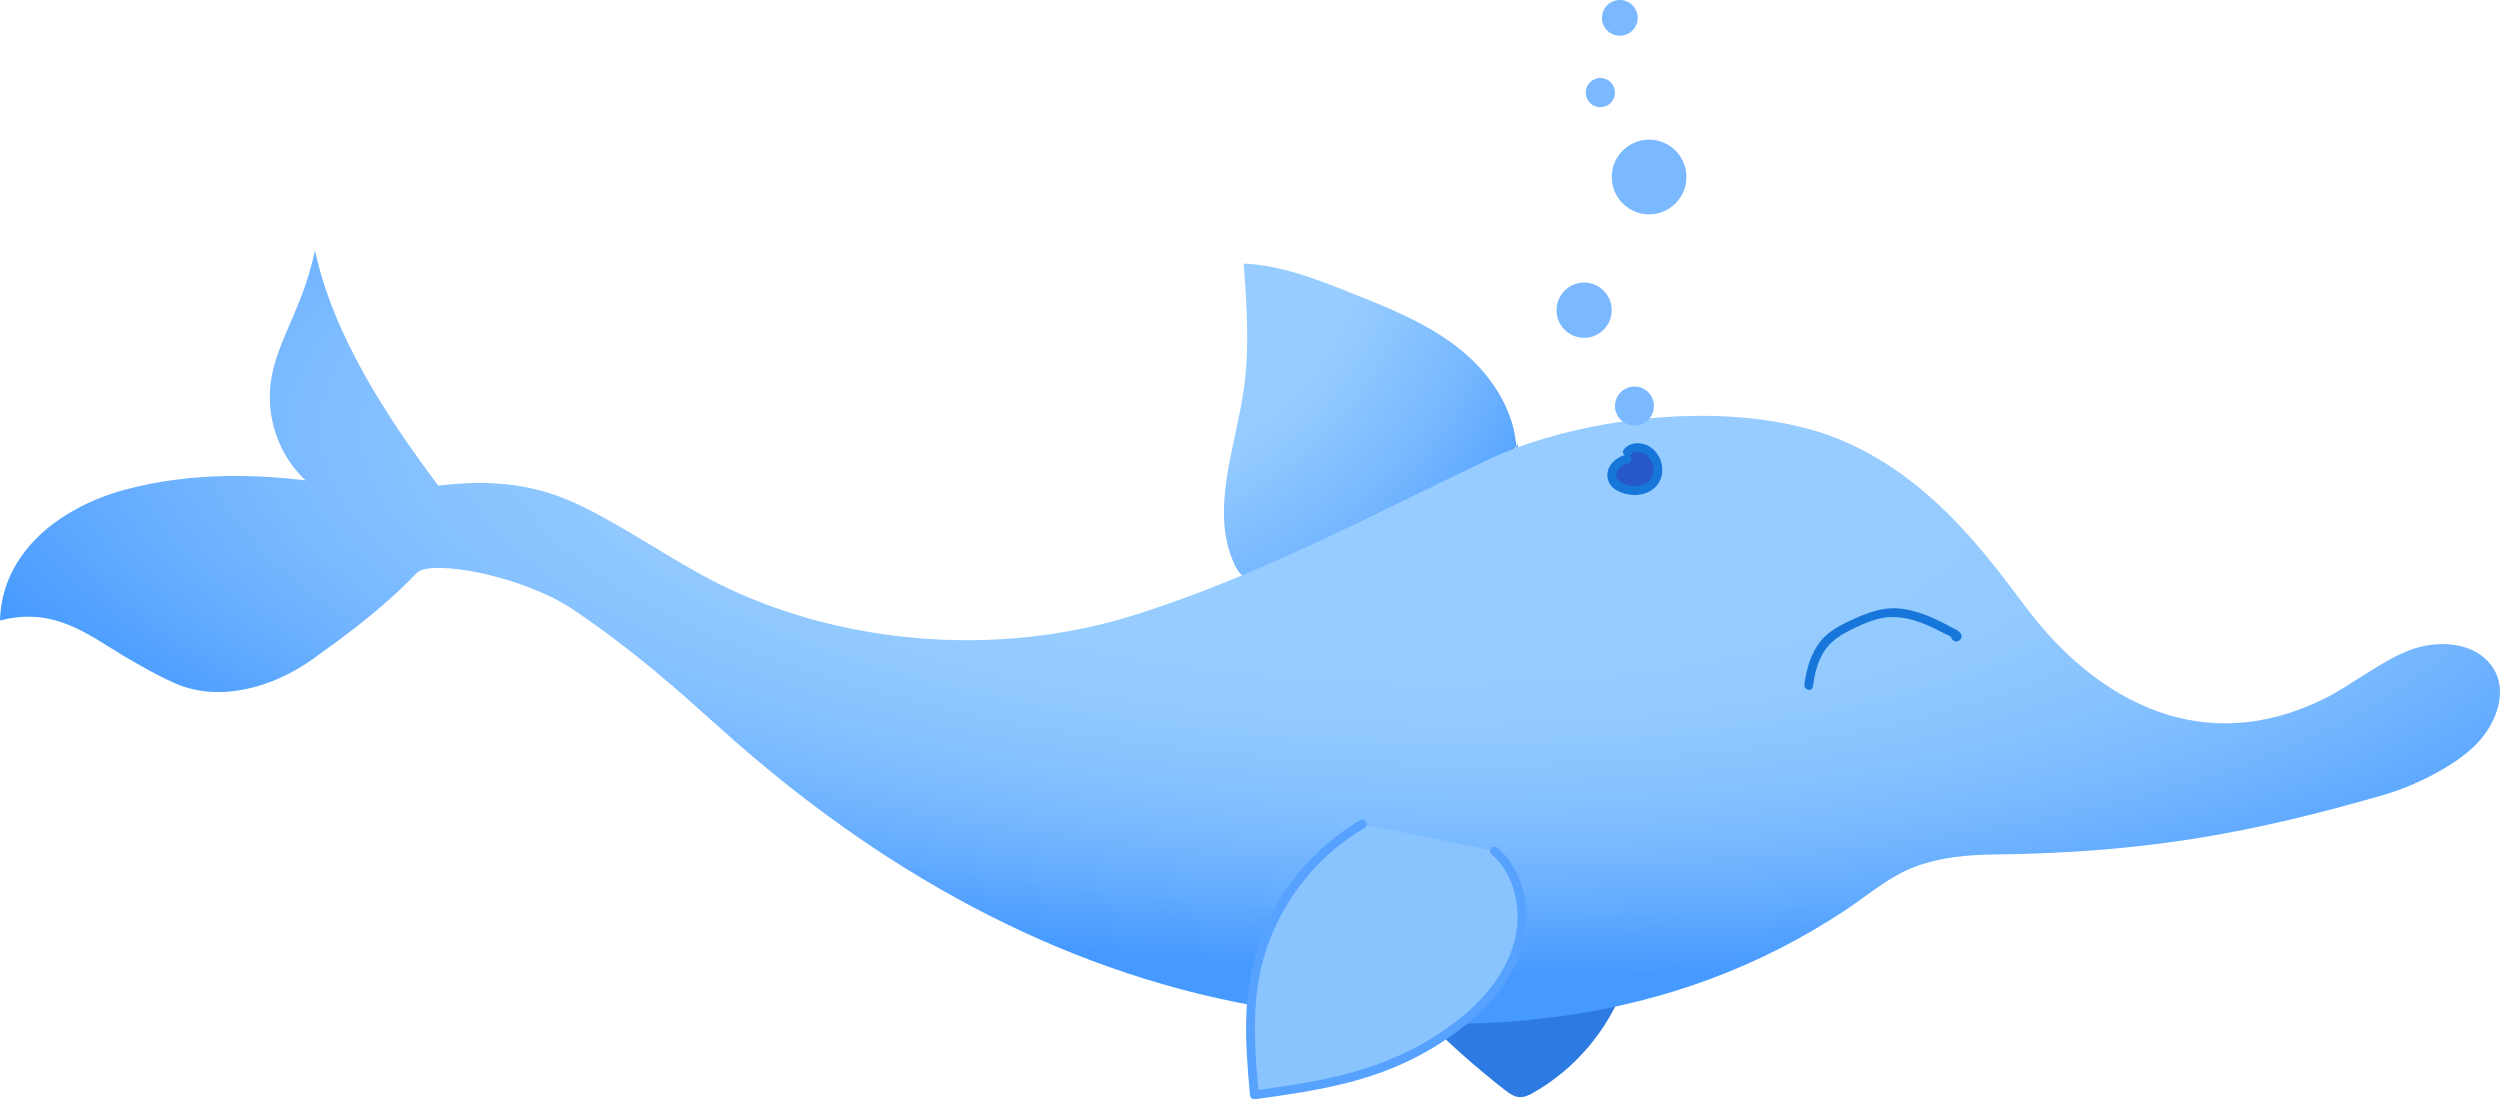 <?xml version="1.0" encoding="UTF-8"?>
<svg id="Layer_2" data-name="Layer 2" xmlns="http://www.w3.org/2000/svg" xmlns:xlink="http://www.w3.org/1999/xlink" viewBox="0 0 852.21 374.71">
  <defs>
    <style>
      .cls-1 {
        fill: #2e7ae3;
      }

      .cls-1, .cls-2, .cls-3, .cls-4, .cls-5, .cls-6, .cls-7, .cls-8 {
        stroke-width: 0px;
      }

      .cls-2 {
        fill: #7ab8ff;
      }

      .cls-3 {
        fill: #57a1ff;
      }

      .cls-4 {
        fill: url(#radial-gradient-2);
      }

      .cls-5 {
        fill: url(#radial-gradient);
      }

      .cls-6 {
        fill: #89c4ff;
      }

      .cls-7 {
        fill: #2658cc;
      }

      .cls-8 {
        fill: #1676d9;
      }
    </style>
    <radialGradient id="radial-gradient" cx="364.98" cy="57.34" fx="364.98" fy="57.34" r="191.2" gradientTransform="translate(-.51 58.67) rotate(-8.06)" gradientUnits="userSpaceOnUse">
      <stop offset=".52" stop-color="#96ccff"/>
      <stop offset=".61" stop-color="#8cc5ff"/>
      <stop offset=".78" stop-color="#72b5ff"/>
      <stop offset=".99" stop-color="#479aff"/>
      <stop offset="1" stop-color="#4599ff"/>
    </radialGradient>
    <radialGradient id="radial-gradient-2" cx="461.21" cy="162.76" fx="461.21" fy="162.76" r="168.53" gradientTransform="translate(975.16 -272.03) rotate(93.01) scale(1 3.01)" gradientUnits="userSpaceOnUse">
      <stop offset=".38" stop-color="#96ccff"/>
      <stop offset=".51" stop-color="#91c9ff"/>
      <stop offset=".65" stop-color="#85c1ff"/>
      <stop offset=".8" stop-color="#6fb3ff"/>
      <stop offset=".94" stop-color="#52a1ff"/>
      <stop offset="1" stop-color="#4599ff"/>
    </radialGradient>
  </defs>
  <g id="Dolphin">
    <g>
      <path class="cls-5" d="m516.93,156.41c.75-14.24-7.56-27.73-18.56-36.8-11-9.07-24.49-14.47-37.73-19.73-11.83-4.7-23.94-9.46-36.66-10.02,1.02,14.3,2.04,28.73,0,42.92-2.88,20.01-11.62,41.13-3.21,59.52.81,1.77,1.87,3.57,3.62,4.42,2.04,1,4.47.46,6.67-.1,32.25-8.22,67.22-18.25,86.47-45.4"/>
      <g>
        <path class="cls-1" d="m484.89,346.52c8.77,8.94,18.14,17.29,28.02,24.98,1.5,1.17,3.14,2.37,5.03,2.49,1.75.11,3.4-.73,4.92-1.6,13.8-7.89,24.76-20.63,30.48-35.46"/>
        <path class="cls-4" d="m112.71,164.98c-22.88-3.74-47.71-4.12-70.08,1.94C20.25,172.97.63,188.33,0,211.51c15.17-3.9,25.45,1.55,37.44,9.17,6.24,3.96,15.13,9.06,21.86,12.09,15.34,6.91,33.81,1.62,47.47-8.2,10.14-7.29,23.55-16.96,35.3-29.25,4.68-4.9,36.52.94,53.84,12.81,21.88,14.99,34.91,26.92,50.55,40.93,52.11,46.67,112.8,81.53,181.67,93.85,73.12,13.08,141.77,6.44,200.67-32.48,7.9-5.22,15.15-11.66,24.01-14.98,8.62-3.23,17.98-4.07,27.19-4.17,52.67-.61,88.62-7.65,132.61-20.33,10.11-2.92,23.94-9.6,31.34-17.08,7.41-7.48,11.55-19.26,4.97-27.48-6.16-7.69-17.98-8.25-27.24-4.87-9.26,3.38-20.32,12.13-29.14,16.54-41.05,20.5-77.59,1.68-102.4-31.66-15.15-20.36-32.77-43.06-60.57-55.54-34.26-15.39-89.26-9.91-123.1,6.21-40.23,19.16-76.2,38.64-118.63,52.24-49.62,15.92-103.61,9.39-143-10.38-15.48-7.77-30.78-18.66-46.33-26.3-15.55-7.64-30.54-9.29-49.12-7.09-17.72-23.7-35.79-51.25-42.02-80.17-4.73,22.6-15.72,33.78-15.38,50.82.34,17.04,12.04,32.97,28.81,35.98"/>
        <g>
          <path class="cls-6" d="m464.42,280.92c-18.81,10.89-32.52,30.21-36.59,51.55-2.55,13.39-1.46,27.18-.23,40.76,15.06-2.12,30.28-4.28,44.48-9.74,8.05-3.1,15.7-7.23,22.7-12.28,9.8-7.06,18.56-16.31,22.3-27.79,3.75-11.49,1.51-25.43-7.62-33.34"/>
          <path class="cls-3" d="m463.66,279.63c-11.16,6.5-20.56,15.84-27.3,26.85-7.26,11.87-10.91,25.25-11.49,39.11-.38,9.24.39,18.47,1.22,27.66.1,1.06.88,1.59,1.9,1.45,10.72-1.51,21.47-3.03,31.96-5.76s19.91-6.54,28.89-11.98c15.22-9.22,30.34-23.58,31.42-42.46.53-9.36-2.56-19.15-9.73-25.46-1.44-1.27-3.57.84-2.12,2.12,6.04,5.31,8.88,13.22,8.91,21.14.03,8.53-3.3,16.5-8.32,23.28-5.36,7.25-12.57,13.07-20.16,17.85-8.51,5.36-17.75,9.3-27.42,12-11.2,3.13-22.73,4.75-34.22,6.37l1.9,1.45c-1.38-15.26-2.63-30.96,1.47-45.93,3.29-12.01,9.65-23.13,18.23-32.14,4.83-5.07,10.33-9.43,16.37-12.95,1.67-.97.16-3.57-1.51-2.59h0Z"/>
        </g>
        <path class="cls-8" d="m617.96,234.09c.54-3.67,1.33-7.42,3.07-10.73s4.58-5.84,8-7.66c3.65-1.95,7.64-3.86,11.67-4.85s8.39-.46,12.4.81c2.28.72,4.47,1.66,6.62,2.71,1.04.5,2.06,1.03,3.08,1.57.96.51,2.54,1.05,3.24,1.87l-.44-1.06.04.32.44-1.06-.11.12,1.06-.44.88.54-.23,1.82.09-.11c1.24-1.47-.87-3.6-2.12-2.12l-.09.11c-.42.5-.61,1.23-.23,1.82,1.32,2.09,4.37.19,2.97-1.91-.64-.95-1.99-1.43-2.95-1.95-1.15-.62-2.3-1.23-3.47-1.81-4.61-2.29-9.49-4.24-14.67-4.68s-10.22,1.32-15.06,3.5c-4.38,1.97-8.77,4.08-11.78,7.97-3.2,4.14-4.53,9.33-5.29,14.41-.28,1.89,2.61,2.7,2.89.8h0Z"/>
        <g>
          <path class="cls-7" d="m554.57,156.46c-3.94.96-6.22,4.54-4.67,7.34s6.6,4.25,10.37,2.97c4.99-1.69,5.97-6.78,3.9-10.47-.79-1.42-2.03-2.81-3.96-3.44s-4.6-.2-5.43,1.21"/>
          <path class="cls-8" d="m554.17,155.02c-3.52.91-6.85,4.03-6.16,7.95s4.97,5.44,8.3,5.74c3.62.32,7.6-1.19,9.37-4.52,1.59-2.98,1.19-6.71-.74-9.45-1.36-1.93-3.31-3.3-5.69-3.59-2.09-.26-4.57.29-5.77,2.18-1.04,1.63,1.55,3.14,2.59,1.51.09-.14.2-.23.39-.34.24-.14.37-.18.64-.26.62-.17,1.3-.22,1.96-.12,1.25.19,2.4.97,3.18,1.97,1.43,1.84,1.86,4.1,1.04,6.19-.33.84-1.1,1.79-1.99,2.36-1.1.7-2.37,1.06-3.67,1.1-1.36.05-2.74-.18-3.99-.71-1.02-.44-1.97-1.12-2.44-1.98s-.35-1.86.28-2.85c.74-1.16,2.11-1.93,3.5-2.29,1.87-.48,1.08-3.38-.8-2.89h0Z"/>
        </g>
      </g>
      <circle class="cls-2" cx="557.17" cy="138.4" r="6.64"/>
      <circle class="cls-2" cx="540" cy="105.74" r="9.41"/>
      <circle class="cls-2" cx="562.15" cy="60.34" r="12.73"/>
      <circle class="cls-2" cx="545.54" cy="31.56" r="4.98"/>
      <circle class="cls-2" cx="552.18" cy="6.09" r="6.09"/>
    </g>
  </g>
</svg>